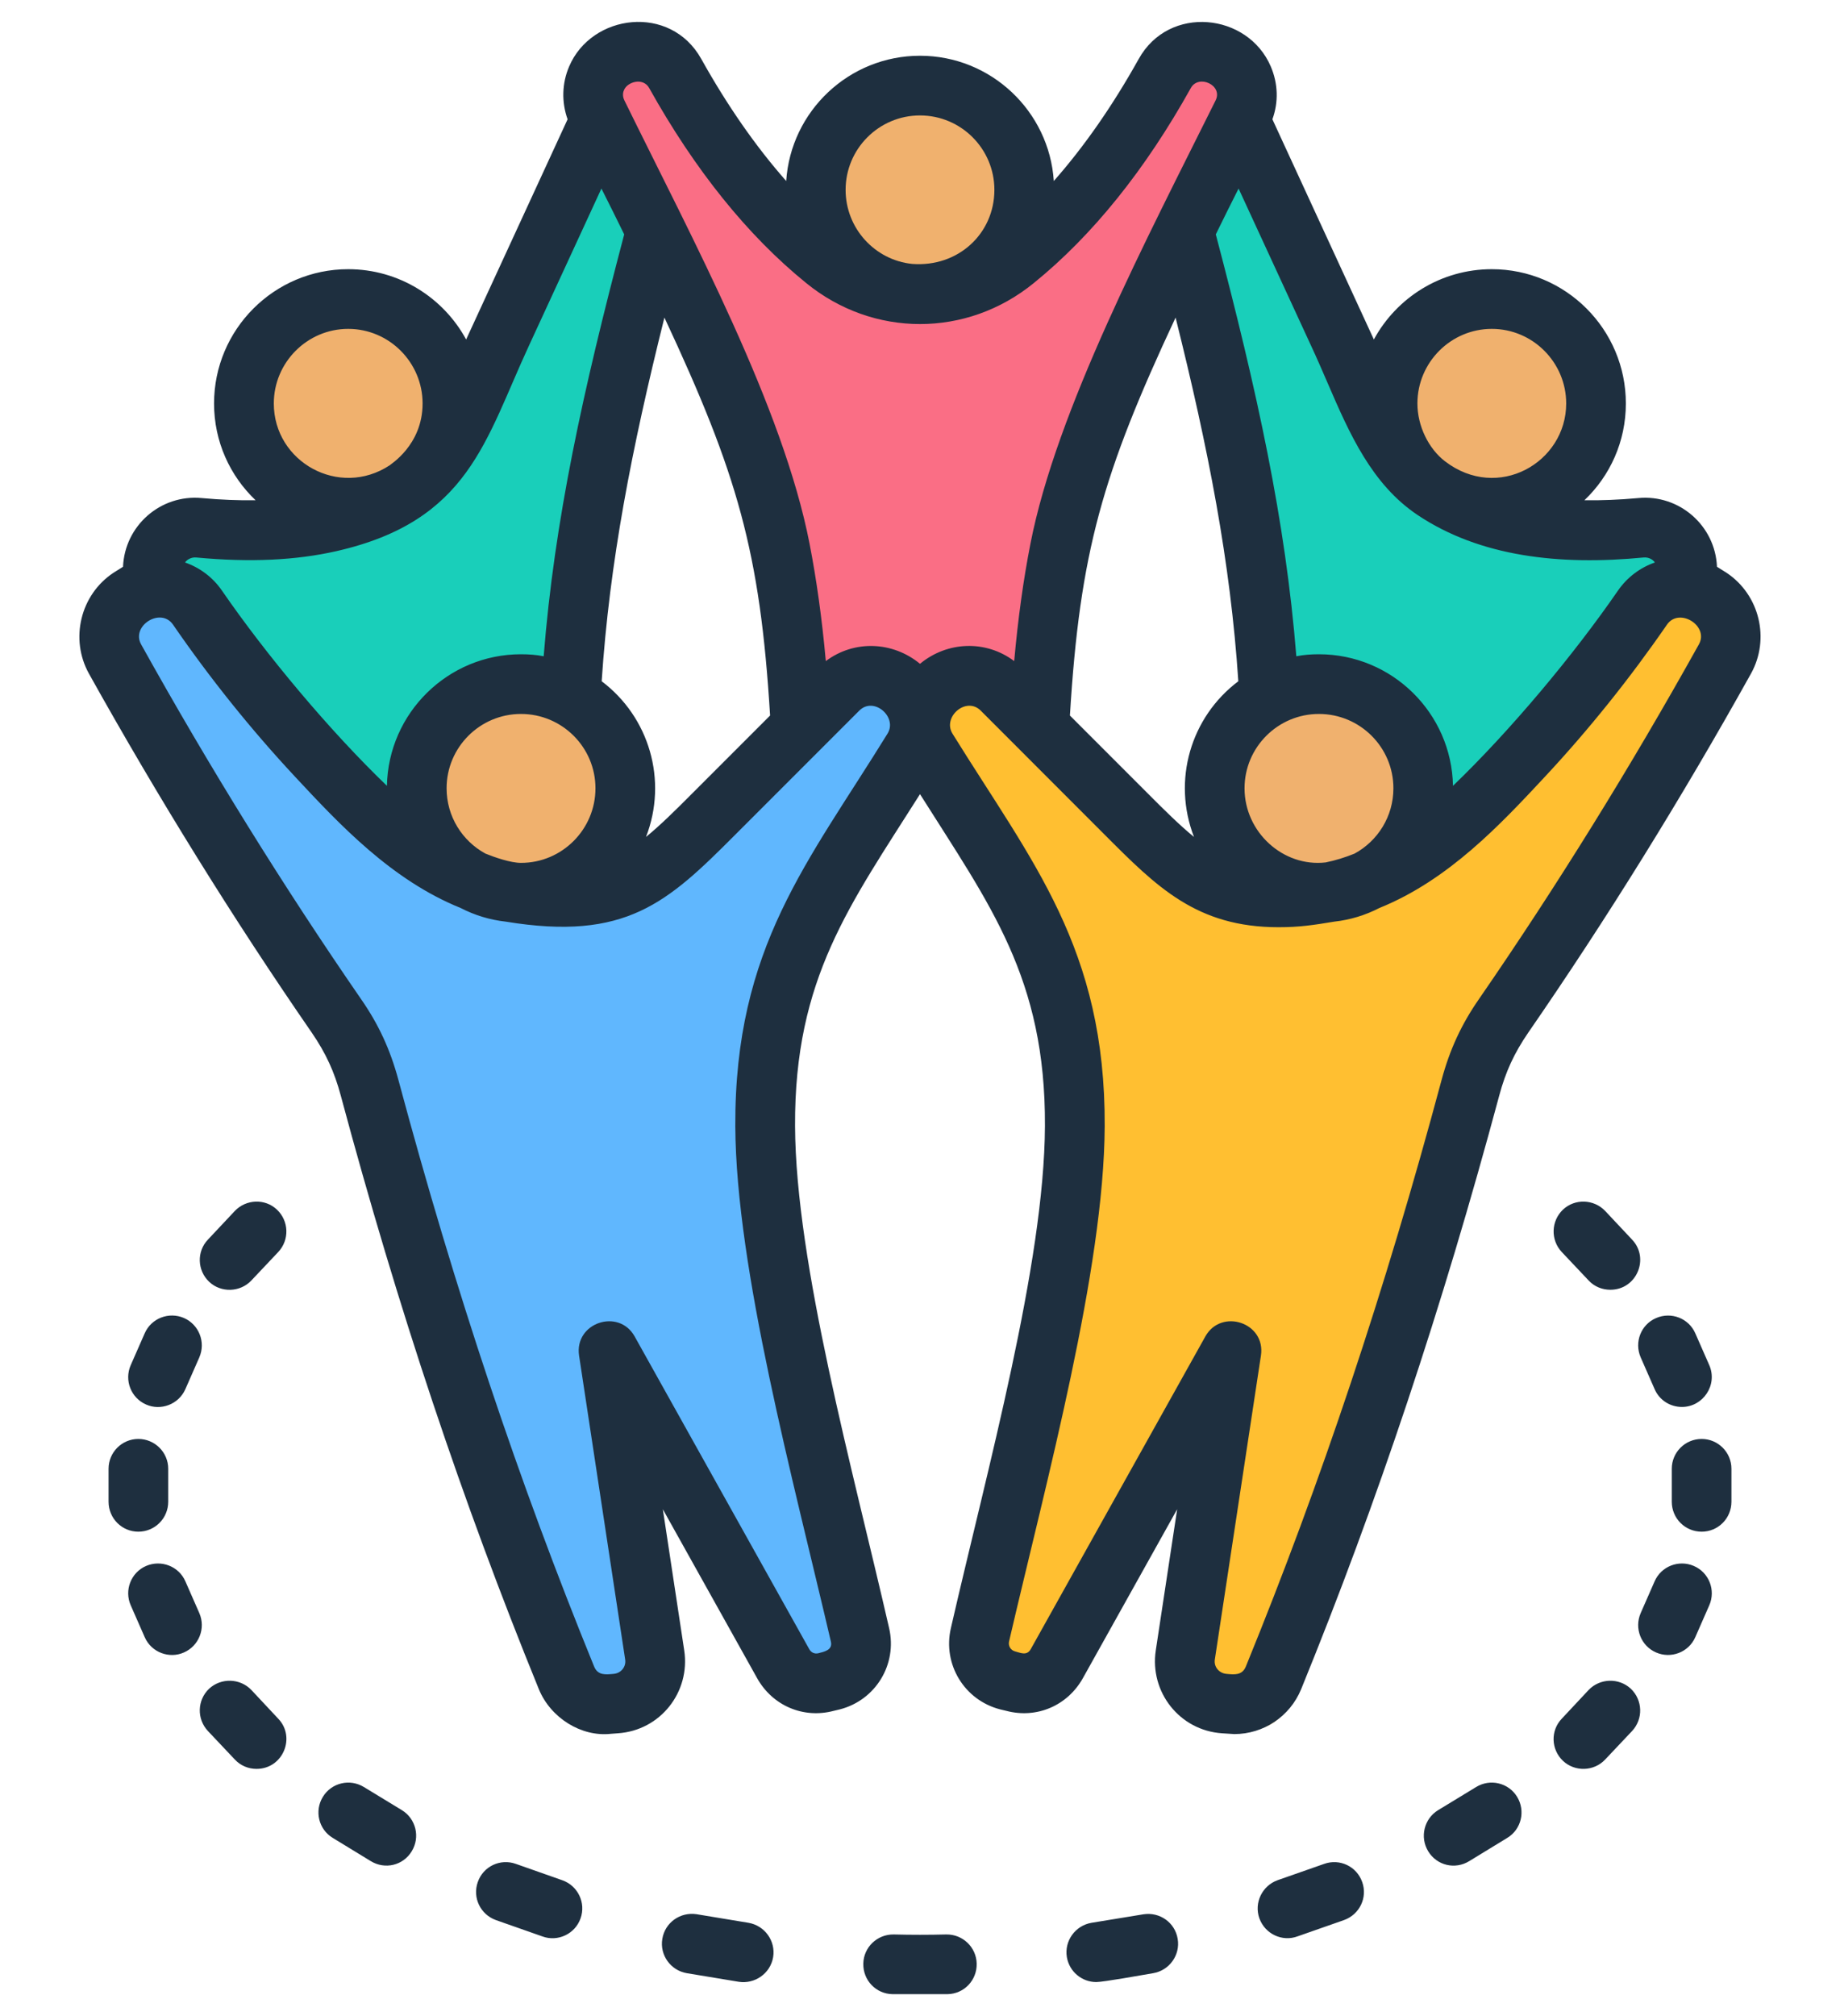 <svg width="21" height="23" viewBox="0 0 21 23" fill="none" xmlns="http://www.w3.org/2000/svg">
<path d="M18.439 4.887C18.593 4.235 18.189 3.581 17.537 3.427C16.885 3.273 16.231 3.677 16.077 4.329C15.923 4.981 16.327 5.634 16.979 5.789C17.631 5.943 18.284 5.539 18.439 4.887Z" fill="#F0B16E"/>
<path fill-rule="evenodd" clip-rule="evenodd" d="M14.051 0.716L15.465 3.779C15.982 4.901 16.114 5.671 17.471 5.981C17.93 6.087 18.443 6.099 18.991 6.049C19.293 6.021 19.547 6.267 19.528 6.571L19.493 7.137L15.974 11.291L14.686 8.643C14.647 6.242 14.086 4.118 13.443 1.741L14.051 0.716Z" fill="#19CFBA"/>
<path d="M4.802 5.46C5.276 4.986 5.276 4.218 4.802 3.744C4.328 3.27 3.56 3.27 3.086 3.744C2.613 4.218 2.613 4.986 3.086 5.46C3.56 5.934 4.328 5.934 4.802 5.46Z" fill="#F0B16E"/>
<path fill-rule="evenodd" clip-rule="evenodd" d="M7.149 0.716L5.736 3.779C5.218 4.901 5.086 5.671 3.729 5.981C3.27 6.087 2.757 6.099 2.209 6.049C1.907 6.021 1.653 6.267 1.672 6.571L1.708 7.137L5.227 11.291L6.514 8.643C6.553 6.242 7.114 4.118 7.757 1.741L7.149 0.716Z" fill="#19CFBA"/>
<path fill-rule="evenodd" clip-rule="evenodd" d="M14.031 0.533C14.188 0.584 14.296 0.661 14.364 0.82C14.422 0.956 14.418 1.097 14.353 1.23C13.585 2.796 12.529 4.748 12.226 6.301C12.027 7.32 11.958 8.489 11.952 9.731H11.926L10.6 8.403L9.274 9.731H9.249C9.243 8.489 9.173 7.32 8.974 6.301C8.672 4.748 7.615 2.796 6.848 1.23C6.715 0.958 6.852 0.635 7.14 0.543L7.17 0.533C7.396 0.461 7.636 0.556 7.751 0.763C8.257 1.671 8.837 2.398 9.495 2.933C10.146 3.463 11.055 3.463 11.705 2.933C12.364 2.398 12.944 1.671 13.449 0.763C13.565 0.556 13.805 0.461 14.031 0.533Z" fill="#FA6E85"/>
<path fill-rule="evenodd" clip-rule="evenodd" d="M10.784 7.933L10.758 7.96C10.579 8.141 10.549 8.412 10.683 8.628C11.629 10.146 12.411 11.069 12.402 13.01C12.394 14.662 11.709 17.135 11.298 18.927C11.244 19.162 11.387 19.397 11.62 19.457L11.692 19.476C11.891 19.528 12.092 19.442 12.192 19.263L14.224 15.627L13.688 19.161C13.644 19.447 13.852 19.707 14.141 19.727L14.223 19.733C14.439 19.748 14.632 19.628 14.714 19.427C15.632 17.18 16.381 14.888 17.006 12.563C17.09 12.248 17.209 11.992 17.394 11.724C18.307 10.401 19.164 9.017 19.968 7.576C20.106 7.328 20.031 7.018 19.795 6.861L19.754 6.834C19.509 6.671 19.176 6.735 19.008 6.978C18.584 7.593 18.119 8.171 17.614 8.713C16.946 9.429 16.233 10.174 15.213 10.314C14.037 10.475 13.638 10.016 12.905 9.282L11.553 7.931C11.339 7.717 10.997 7.718 10.784 7.933Z" fill="#FFBF31"/>
<path d="M15.243 10.293C15.913 10.293 16.457 9.75 16.457 9.08C16.457 8.41 15.913 7.866 15.243 7.866C14.573 7.866 14.03 8.41 14.03 9.08C14.03 9.75 14.573 10.293 15.243 10.293Z" fill="#F0B16E"/>
<path fill-rule="evenodd" clip-rule="evenodd" d="M10.415 7.933L10.442 7.96C10.621 8.141 10.651 8.412 10.517 8.628C9.571 10.146 8.789 11.069 8.798 13.01C8.806 14.662 9.491 17.135 9.902 18.927C9.956 19.162 9.813 19.397 9.58 19.457L9.508 19.476C9.309 19.528 9.108 19.442 9.008 19.263L6.976 15.627L7.512 19.161C7.556 19.447 7.348 19.707 7.059 19.727L6.977 19.733C6.761 19.748 6.568 19.628 6.486 19.427C5.568 17.18 4.819 14.888 4.194 12.563C4.11 12.248 3.991 11.992 3.806 11.724C2.893 10.401 2.036 9.017 1.232 7.576C1.094 7.328 1.169 7.018 1.405 6.861L1.446 6.834C1.692 6.671 2.024 6.735 2.192 6.978C2.616 7.593 3.081 8.171 3.586 8.713C4.254 9.429 4.967 10.174 5.987 10.314C7.163 10.475 7.562 10.016 8.295 9.282L9.647 7.931C9.861 7.717 10.203 7.718 10.415 7.933Z" fill="#60B7FE"/>
<path d="M7.082 9.547C7.338 8.928 7.044 8.218 6.425 7.961C5.806 7.704 5.096 7.998 4.839 8.617C4.583 9.237 4.877 9.947 5.496 10.203C6.115 10.46 6.825 10.166 7.082 9.547Z" fill="#F0B16E"/>
<path d="M10.6 3.33C11.27 3.33 11.814 2.787 11.814 2.117C11.814 1.447 11.27 0.904 10.6 0.904C9.93 0.904 9.387 1.447 9.387 2.117C9.387 2.787 9.93 3.33 10.6 3.33Z" fill="#F0B16E"/>
<path fill-rule="evenodd" clip-rule="evenodd" d="M3.161 13.8C3.298 13.93 3.305 14.145 3.176 14.283L2.869 14.608C2.741 14.744 2.522 14.751 2.387 14.623C2.25 14.493 2.244 14.277 2.373 14.142L2.68 13.815C2.809 13.68 3.025 13.671 3.161 13.8ZM1.667 16.023C1.495 15.948 1.416 15.747 1.492 15.574L1.651 15.212C1.726 15.039 1.927 14.962 2.099 15.036C2.271 15.111 2.35 15.312 2.275 15.485L2.116 15.847C2.038 16.025 1.831 16.097 1.667 16.023ZM1.579 17.474C1.391 17.474 1.239 17.322 1.239 17.132V16.756C1.239 16.569 1.391 16.416 1.579 16.416C1.767 16.416 1.92 16.569 1.92 16.756V17.132C1.92 17.322 1.767 17.474 1.579 17.474ZM2.099 18.852C1.935 18.926 1.728 18.854 1.651 18.676L1.492 18.314C1.416 18.141 1.495 17.94 1.667 17.865C1.84 17.791 2.041 17.868 2.116 18.041L2.275 18.403C2.35 18.576 2.271 18.777 2.099 18.852ZM3.176 19.608C3.378 19.819 3.23 20.18 2.928 20.18C2.837 20.18 2.747 20.145 2.68 20.073L2.373 19.748C2.244 19.61 2.25 19.395 2.387 19.265C2.524 19.139 2.74 19.145 2.869 19.28L3.176 19.608ZM4.699 21.12C4.601 21.282 4.394 21.332 4.231 21.232L3.797 20.967C3.637 20.87 3.586 20.66 3.685 20.499C3.783 20.338 3.993 20.289 4.153 20.387L4.587 20.651C4.747 20.749 4.798 20.959 4.699 21.12ZM6.626 21.885C6.563 22.065 6.365 22.155 6.192 22.092L5.66 21.905C5.483 21.841 5.39 21.649 5.453 21.471C5.515 21.292 5.71 21.2 5.888 21.264L6.419 21.451C6.596 21.514 6.689 21.709 6.626 21.885ZM8.824 22.327C8.792 22.519 8.609 22.637 8.432 22.609L7.84 22.511C7.654 22.48 7.528 22.304 7.559 22.12C7.589 21.933 7.764 21.81 7.95 21.838L8.543 21.936C8.728 21.968 8.854 22.143 8.824 22.327ZM11.147 22.402C11.151 22.592 11.002 22.747 10.814 22.75H10.186C9.998 22.747 9.849 22.592 9.853 22.402C9.856 22.215 10.012 22.066 10.2 22.069C10.405 22.074 10.595 22.074 10.8 22.069C10.988 22.066 11.143 22.215 11.147 22.402ZM13.441 22.12C13.472 22.304 13.346 22.48 13.16 22.511C13.048 22.53 12.593 22.612 12.512 22.612C12.348 22.612 12.204 22.494 12.176 22.327C12.146 22.143 12.271 21.968 12.457 21.936L13.05 21.839C13.236 21.81 13.411 21.933 13.441 22.12ZM15.547 21.471C15.61 21.649 15.517 21.841 15.339 21.905L14.808 22.091C14.635 22.155 14.438 22.065 14.373 21.884C14.311 21.709 14.404 21.514 14.581 21.45L15.112 21.264C15.29 21.2 15.484 21.292 15.547 21.471ZM17.315 20.499C17.413 20.66 17.363 20.87 17.203 20.967L16.769 21.232C16.607 21.332 16.399 21.283 16.3 21.12C16.202 20.959 16.253 20.749 16.413 20.651L16.847 20.387C17.007 20.289 17.217 20.338 17.315 20.499ZM18.612 19.265C18.749 19.395 18.756 19.61 18.627 19.748L18.32 20.073C18.192 20.21 17.973 20.216 17.838 20.088C17.701 19.958 17.695 19.743 17.824 19.608L18.131 19.28C18.26 19.145 18.476 19.139 18.612 19.265ZM19.508 18.314L19.349 18.676C19.273 18.852 19.069 18.926 18.901 18.852C18.728 18.777 18.65 18.576 18.725 18.403L18.884 18.041C18.959 17.868 19.16 17.791 19.332 17.865C19.505 17.94 19.584 18.141 19.508 18.314ZM19.761 16.756V17.132C19.761 17.322 19.609 17.474 19.421 17.474C19.232 17.474 19.08 17.322 19.08 17.132V16.756C19.08 16.569 19.232 16.416 19.421 16.416C19.609 16.416 19.761 16.569 19.761 16.756ZM18.725 15.485C18.65 15.312 18.728 15.111 18.901 15.037C19.073 14.962 19.274 15.039 19.349 15.212L19.508 15.574C19.607 15.801 19.436 16.051 19.196 16.051C19.065 16.051 18.94 15.977 18.884 15.847L18.725 15.485ZM18.627 14.142C18.829 14.354 18.681 14.714 18.379 14.714C18.288 14.714 18.198 14.68 18.131 14.608L17.824 14.283C17.695 14.145 17.702 13.93 17.838 13.8C17.975 13.671 18.191 13.68 18.32 13.815L18.627 14.142ZM19.389 7.352C19.509 7.14 19.165 6.926 19.026 7.125C18.604 7.737 18.134 8.324 17.627 8.867C17.128 9.402 16.533 10.04 15.742 10.359C15.585 10.44 15.412 10.494 15.23 10.514C14.989 10.554 14.83 10.578 14.592 10.578C13.658 10.578 13.204 10.12 12.607 9.522L11.194 8.108C11.028 7.94 10.753 8.18 10.871 8.37C11.78 9.837 12.617 10.816 12.608 12.849C12.6 14.488 11.945 16.881 11.516 18.728C11.505 18.777 11.536 18.828 11.586 18.84C11.645 18.855 11.719 18.894 11.764 18.814L13.757 15.246C13.939 14.922 14.448 15.088 14.391 15.465L13.865 18.932C13.852 19.016 13.913 19.088 13.996 19.096C14.084 19.104 14.176 19.117 14.219 19.012C15.077 16.911 15.808 14.723 16.453 12.32C16.546 11.975 16.678 11.687 16.882 11.394C17.763 10.117 18.606 8.758 19.389 7.352ZM10.129 8.37C10.247 8.181 9.972 7.94 9.806 8.108L8.392 9.522C7.618 10.298 7.144 10.74 5.77 10.514C5.588 10.494 5.415 10.44 5.258 10.359C4.467 10.04 3.872 9.402 3.373 8.867C2.866 8.324 2.395 7.737 1.974 7.125C1.833 6.924 1.492 7.141 1.611 7.352C2.393 8.758 3.237 10.117 4.118 11.394C4.322 11.687 4.454 11.975 4.547 12.32C5.192 14.723 5.923 16.911 6.781 19.013C6.824 19.117 6.916 19.104 7.004 19.096C7.087 19.089 7.148 19.016 7.135 18.932L6.609 15.465C6.553 15.09 7.061 14.921 7.243 15.246L9.236 18.814C9.258 18.854 9.299 18.872 9.343 18.86C9.403 18.844 9.506 18.826 9.483 18.728C9.054 16.886 8.4 14.477 8.392 12.849C8.383 10.805 9.224 9.838 10.129 8.37ZM2.24 6.36C2.855 6.418 3.378 6.392 3.838 6.288C5.355 5.944 5.537 5.021 6.039 3.939L6.864 2.151C6.95 2.321 7.037 2.496 7.124 2.674C6.652 4.463 6.328 5.935 6.205 7.487C6.121 7.47 6.034 7.464 5.946 7.464C5.112 7.464 4.432 8.134 4.416 8.965C3.761 8.335 3.039 7.472 2.534 6.739C2.428 6.584 2.278 6.475 2.112 6.417C2.129 6.389 2.18 6.354 2.24 6.36ZM3.974 3.752C3.506 3.752 3.125 4.135 3.125 4.603C3.125 5.271 3.872 5.687 4.448 5.308C4.449 5.301 4.823 5.081 4.823 4.603C4.823 4.135 4.442 3.752 3.974 3.752ZM6.867 7.772C6.957 6.412 7.208 5.124 7.583 3.623C8.416 5.405 8.675 6.293 8.789 8.163L7.91 9.042C7.707 9.246 7.538 9.413 7.373 9.548C7.623 8.903 7.41 8.181 6.867 7.772ZM5.54 9.738C5.276 9.594 5.097 9.315 5.097 8.993C5.097 8.525 5.478 8.145 5.946 8.145C6.415 8.145 6.796 8.525 6.796 8.993C6.796 9.462 6.415 9.844 5.946 9.844C5.828 9.844 5.646 9.781 5.54 9.738ZM7.122 1.027C7.16 0.933 7.34 0.88 7.409 1.004C7.928 1.935 8.531 2.686 9.201 3.229C9.966 3.853 11.034 3.853 11.799 3.229C12.469 2.686 13.072 1.936 13.591 1.004C13.68 0.844 13.96 0.972 13.874 1.145C13.095 2.713 12.058 4.678 11.76 6.205C11.68 6.613 11.619 7.053 11.575 7.542C11.251 7.298 10.81 7.316 10.5 7.573C10.19 7.317 9.75 7.298 9.425 7.542C9.381 7.053 9.319 6.613 9.24 6.205C8.935 4.64 7.906 2.735 7.126 1.145C7.1 1.093 7.112 1.047 7.122 1.027ZM10.5 1.317C10.032 1.317 9.651 1.697 9.651 2.166C9.651 2.605 9.985 2.968 10.412 3.011C10.935 3.05 11.349 2.666 11.349 2.166C11.349 1.697 10.968 1.317 10.5 1.317ZM13.417 3.623C13.792 5.124 14.043 6.412 14.133 7.772C13.589 8.181 13.377 8.903 13.627 9.548C13.462 9.413 13.293 9.246 13.09 9.042L12.211 8.163C12.325 6.293 12.583 5.406 13.417 3.623ZM15.129 9.839C14.647 9.894 14.204 9.496 14.204 8.993C14.204 8.525 14.585 8.145 15.053 8.145C15.522 8.145 15.903 8.525 15.903 8.993C15.903 9.315 15.724 9.594 15.46 9.738C15.354 9.781 15.243 9.816 15.129 9.839ZM15.155 4.376C15.402 4.949 15.657 5.525 16.177 5.874C16.89 6.352 17.802 6.453 18.759 6.36C18.82 6.354 18.87 6.389 18.887 6.417C18.721 6.475 18.572 6.584 18.465 6.739C17.96 7.472 17.238 8.335 16.583 8.965C16.567 8.134 15.887 7.464 15.053 7.464C14.965 7.464 14.879 7.47 14.795 7.487C14.671 5.935 14.348 4.465 13.876 2.674C13.963 2.496 14.05 2.321 14.136 2.151L14.961 3.939C15.031 4.089 15.094 4.235 15.155 4.376ZM17.026 3.752C16.558 3.752 16.177 4.135 16.177 4.603C16.177 4.86 16.304 5.118 16.491 5.262C17.095 5.726 17.875 5.277 17.875 4.603C17.875 4.135 17.494 3.752 17.026 3.752ZM19.706 6.535L19.596 6.466C19.576 5.997 19.166 5.638 18.698 5.682C18.478 5.702 18.275 5.71 18.083 5.707C18.375 5.429 18.556 5.038 18.556 4.603C18.556 3.758 17.87 3.071 17.026 3.071C16.445 3.071 15.939 3.396 15.68 3.873L14.522 1.361C14.593 1.165 14.587 0.955 14.504 0.76C14.243 0.147 13.342 0.05 12.996 0.673C12.699 1.205 12.375 1.671 12.027 2.065C11.975 1.269 11.31 0.636 10.5 0.636C9.69 0.636 9.025 1.268 8.973 2.065C8.625 1.671 8.301 1.205 8.004 0.673C7.651 0.04 6.75 0.157 6.495 0.76C6.413 0.952 6.408 1.165 6.478 1.361L5.32 3.873C5.061 3.396 4.555 3.071 3.974 3.071C3.13 3.071 2.443 3.758 2.443 4.603C2.443 5.038 2.625 5.429 2.917 5.707C2.725 5.71 2.521 5.702 2.302 5.682C1.833 5.638 1.424 5.997 1.404 6.466L1.294 6.535C0.918 6.785 0.795 7.289 1.015 7.685C1.809 9.108 2.664 10.486 3.557 11.779C3.717 12.012 3.816 12.225 3.889 12.498C4.541 14.927 5.281 17.141 6.15 19.271C6.284 19.598 6.634 19.817 6.971 19.78L7.051 19.774C7.538 19.742 7.881 19.302 7.809 18.828L7.565 17.218L8.641 19.145C8.816 19.458 9.167 19.61 9.515 19.518L9.586 19.501C9.995 19.395 10.242 18.987 10.148 18.576C9.735 16.772 9.081 14.418 9.074 12.846C9.066 11.16 9.701 10.323 10.5 9.06C11.297 10.324 11.934 11.156 11.926 12.846C11.919 14.419 11.265 16.771 10.852 18.576C10.758 18.987 11.005 19.395 11.414 19.501L11.485 19.518C11.833 19.61 12.184 19.458 12.359 19.145L13.435 17.218L13.191 18.828C13.119 19.302 13.462 19.742 13.948 19.774L14.087 19.783C14.421 19.783 14.722 19.582 14.85 19.271C15.719 17.141 16.458 14.927 17.111 12.498C17.184 12.225 17.283 12.012 17.443 11.779C18.336 10.486 19.191 9.108 19.984 7.685C20.204 7.289 20.082 6.786 19.706 6.535Z" fill="#1E2F3F"/>
</svg>
